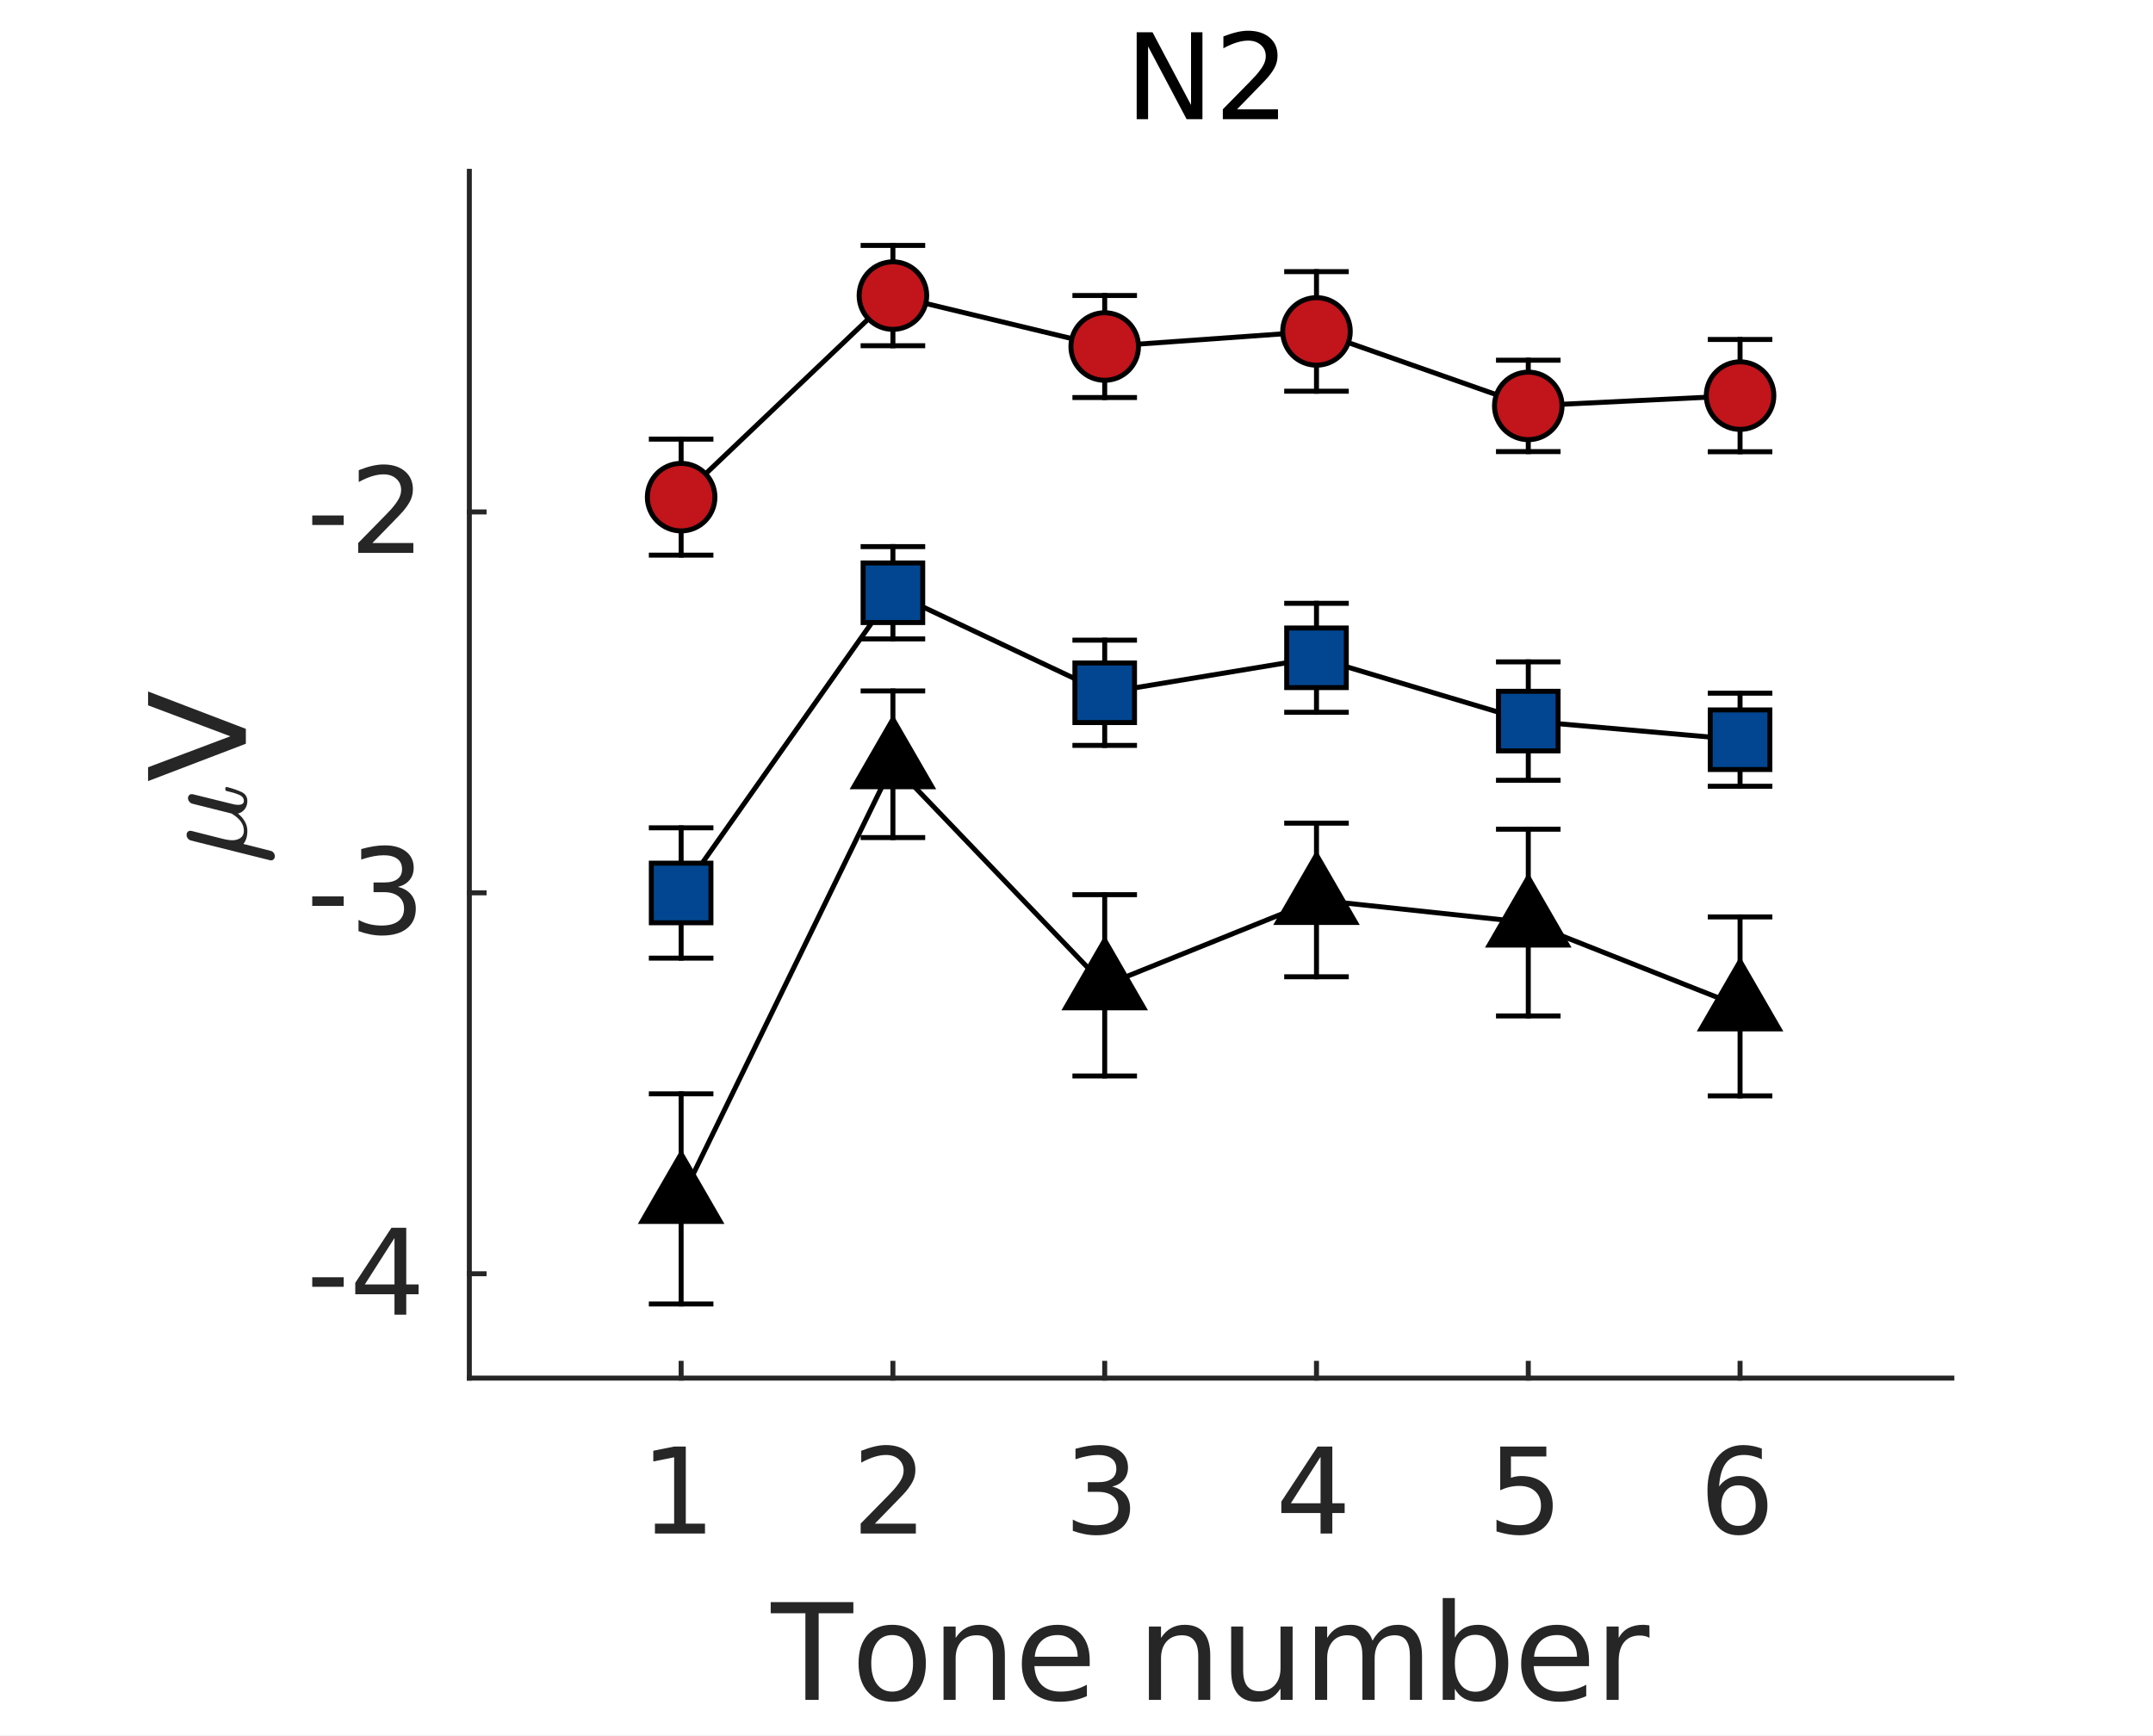 <?xml version="1.0"?>
<!DOCTYPE svg PUBLIC '-//W3C//DTD SVG 1.0//EN'
          'http://www.w3.org/TR/2001/REC-SVG-20010904/DTD/svg10.dtd'>
<svg xmlns:xlink="http://www.w3.org/1999/xlink" style="fill-opacity:1; color-rendering:auto; color-interpolation:auto; text-rendering:auto; stroke:black; stroke-linecap:square; stroke-miterlimit:10; shape-rendering:auto; stroke-opacity:1; fill:black; stroke-dasharray:none; font-weight:normal; stroke-width:1; font-family:'Dialog'; font-style:normal; stroke-linejoin:miter; font-size:12px; stroke-dashoffset:0; image-rendering:auto;" width="289" height="233" xmlns="http://www.w3.org/2000/svg"
><rect width="100%" height="100%" fill="#808080" stroke="none"/><!--Generated by the Batik Graphics2D SVG Generator--><defs id="genericDefs"
  /><g
  ><defs id="defs1"
    ><clipPath clipPathUnits="userSpaceOnUse" id="clipPath1"
      ><path d="M0 0 L289 0 L289 233 L0 233 L0 0 Z"
      /></clipPath
    ></defs
    ><g style="fill:white; stroke:white;"
    ><rect x="0" y="0" width="289" style="clip-path:url(#clipPath1); stroke:none;" height="233"
    /></g
    ><g style="fill:white; text-rendering:optimizeSpeed; color-rendering:optimizeSpeed; image-rendering:optimizeSpeed; shape-rendering:crispEdges; stroke:white; color-interpolation:sRGB;"
    ><rect x="0" width="289" height="233" y="0" style="stroke:none;"
      /><path style="stroke:none;" d="M63 185 L262 185 L262 23 L63 23 Z"
    /></g
    ><g style="fill:rgb(38,38,38); text-rendering:geometricPrecision; image-rendering:optimizeQuality; color-rendering:optimizeQuality; stroke-linejoin:round; stroke:rgb(38,38,38); color-interpolation:linearRGB; stroke-width:0.667;"
    ><line y2="185" style="fill:none;" x1="63" x2="262" y1="185"
      /><line y2="183.02" style="fill:none;" x1="91.429" x2="91.429" y1="185"
      /><line y2="183.02" style="fill:none;" x1="119.857" x2="119.857" y1="185"
      /><line y2="183.02" style="fill:none;" x1="148.286" x2="148.286" y1="185"
      /><line y2="183.02" style="fill:none;" x1="176.714" x2="176.714" y1="185"
      /><line y2="183.02" style="fill:none;" x1="205.143" x2="205.143" y1="185"
      /><line y2="183.02" style="fill:none;" x1="233.571" x2="233.571" y1="185"
    /></g
    ><g transform="translate(91.429,190.867)" style="font-size:16px; fill:rgb(38,38,38); text-rendering:geometricPrecision; image-rendering:optimizeQuality; color-rendering:optimizeQuality; font-family:sans-serif; stroke:rgb(38,38,38); color-interpolation:linearRGB;"
    ><path style="stroke:none;" d="M-3.516 13.672 L-0.938 13.672 L-0.938 4.766 L-3.734 5.328 L-3.734 3.891 L-0.953 3.328 L0.625 3.328 L0.625 13.672 L3.203 13.672 L3.203 15 L-3.516 15 L-3.516 13.672 Z"
    /></g
    ><g transform="translate(119.857,190.867)" style="font-size:16px; fill:rgb(38,38,38); text-rendering:geometricPrecision; image-rendering:optimizeQuality; color-rendering:optimizeQuality; font-family:sans-serif; stroke:rgb(38,38,38); color-interpolation:linearRGB;"
    ><path style="stroke:none;" d="M-2.422 13.672 L3.078 13.672 L3.078 15 L-4.328 15 L-4.328 13.672 Q-3.422 12.734 -1.875 11.172 Q-0.328 9.609 0.078 9.156 Q0.828 8.297 1.133 7.711 Q1.438 7.125 1.438 6.547 Q1.438 5.625 0.781 5.039 Q0.125 4.453 -0.922 4.453 Q-1.656 4.453 -2.484 4.711 Q-3.312 4.969 -4.25 5.484 L-4.25 3.891 Q-3.297 3.516 -2.469 3.32 Q-1.641 3.125 -0.953 3.125 Q0.859 3.125 1.938 4.031 Q3.016 4.938 3.016 6.453 Q3.016 7.172 2.75 7.812 Q2.484 8.453 1.766 9.328 Q1.578 9.562 0.531 10.641 Q-0.516 11.719 -2.422 13.672 Z"
    /></g
    ><g transform="translate(148.286,190.867)" style="font-size:16px; fill:rgb(38,38,38); text-rendering:geometricPrecision; image-rendering:optimizeQuality; color-rendering:optimizeQuality; font-family:sans-serif; stroke:rgb(38,38,38); color-interpolation:linearRGB;"
    ><path style="stroke:none;" d="M1 8.703 Q2.125 8.953 2.766 9.719 Q3.406 10.484 3.406 11.609 Q3.406 13.328 2.219 14.281 Q1.031 15.234 -1.156 15.234 Q-1.891 15.234 -2.672 15.086 Q-3.453 14.938 -4.281 14.641 L-4.281 13.125 Q-3.625 13.5 -2.844 13.695 Q-2.062 13.891 -1.203 13.891 Q0.281 13.891 1.055 13.305 Q1.828 12.719 1.828 11.609 Q1.828 10.578 1.109 9.992 Q0.391 9.406 -0.906 9.406 L-2.266 9.406 L-2.266 8.109 L-0.844 8.109 Q0.328 8.109 0.945 7.648 Q1.562 7.188 1.562 6.312 Q1.562 5.406 0.922 4.93 Q0.281 4.453 -0.906 4.453 Q-1.547 4.453 -2.289 4.594 Q-3.031 4.734 -3.922 5.031 L-3.922 3.625 Q-3.031 3.375 -2.242 3.25 Q-1.453 3.125 -0.766 3.125 Q1.031 3.125 2.078 3.938 Q3.125 4.75 3.125 6.141 Q3.125 7.109 2.57 7.781 Q2.016 8.453 1 8.703 Z"
    /></g
    ><g transform="translate(176.714,190.867)" style="font-size:16px; fill:rgb(38,38,38); text-rendering:geometricPrecision; image-rendering:optimizeQuality; color-rendering:optimizeQuality; font-family:sans-serif; stroke:rgb(38,38,38); color-interpolation:linearRGB;"
    ><path style="stroke:none;" d="M0.547 4.703 L-3.438 10.938 L0.547 10.938 L0.547 4.703 ZM0.141 3.328 L2.125 3.328 L2.125 10.938 L3.781 10.938 L3.781 12.25 L2.125 12.25 L2.125 15 L0.547 15 L0.547 12.25 L-4.719 12.25 L-4.719 10.719 L0.141 3.328 Z"
    /></g
    ><g transform="translate(205.143,190.867)" style="font-size:16px; fill:rgb(38,38,38); text-rendering:geometricPrecision; image-rendering:optimizeQuality; color-rendering:optimizeQuality; font-family:sans-serif; stroke:rgb(38,38,38); color-interpolation:linearRGB;"
    ><path style="stroke:none;" d="M-3.766 3.328 L2.422 3.328 L2.422 4.656 L-2.328 4.656 L-2.328 7.516 Q-1.984 7.406 -1.641 7.344 Q-1.297 7.281 -0.953 7.281 Q1 7.281 2.141 8.352 Q3.281 9.422 3.281 11.25 Q3.281 13.141 2.109 14.188 Q0.938 15.234 -1.188 15.234 Q-1.922 15.234 -2.688 15.102 Q-3.453 14.969 -4.266 14.719 L-4.266 13.141 Q-3.562 13.516 -2.812 13.703 Q-2.062 13.891 -1.219 13.891 Q0.125 13.891 0.914 13.18 Q1.703 12.469 1.703 11.25 Q1.703 10.031 0.914 9.32 Q0.125 8.609 -1.219 8.609 Q-1.859 8.609 -2.484 8.75 Q-3.109 8.891 -3.766 9.188 L-3.766 3.328 Z"
    /></g
    ><g transform="translate(233.571,190.867)" style="font-size:16px; fill:rgb(38,38,38); text-rendering:geometricPrecision; image-rendering:optimizeQuality; color-rendering:optimizeQuality; font-family:sans-serif; stroke:rgb(38,38,38); color-interpolation:linearRGB;"
    ><path style="stroke:none;" d="M-0.219 8.531 Q-1.281 8.531 -1.898 9.258 Q-2.516 9.984 -2.516 11.25 Q-2.516 12.516 -1.898 13.242 Q-1.281 13.969 -0.219 13.969 Q0.844 13.969 1.469 13.242 Q2.094 12.516 2.094 11.25 Q2.094 9.984 1.469 9.258 Q0.844 8.531 -0.219 8.531 ZM2.922 3.594 L2.922 5.031 Q2.328 4.75 1.719 4.602 Q1.109 4.453 0.516 4.453 Q-1.047 4.453 -1.867 5.508 Q-2.688 6.562 -2.812 8.688 Q-2.344 8.016 -1.648 7.648 Q-0.953 7.281 -0.125 7.281 Q1.641 7.281 2.656 8.352 Q3.672 9.422 3.672 11.25 Q3.672 13.047 2.609 14.141 Q1.547 15.234 -0.219 15.234 Q-2.234 15.234 -3.305 13.68 Q-4.375 12.125 -4.375 9.172 Q-4.375 6.406 -3.062 4.766 Q-1.75 3.125 0.453 3.125 Q1.047 3.125 1.656 3.242 Q2.266 3.359 2.922 3.594 Z"
    /></g
    ><g transform="translate(162.5,211.2)" style="font-size:17.6px; fill:rgb(38,38,38); text-rendering:geometricPrecision; image-rendering:optimizeQuality; color-rendering:optimizeQuality; font-family:sans-serif; stroke:rgb(38,38,38); color-interpolation:linearRGB;"
    ><path style="stroke:none;" d="M-59.047 3.875 L-47.953 3.875 L-47.953 5.375 L-52.609 5.375 L-52.609 17 L-54.391 17 L-54.391 5.375 L-59.047 5.375 L-59.047 3.875 ZM-42.737 8.297 Q-44.05 8.297 -44.8 9.305 Q-45.55 10.312 -45.55 12.094 Q-45.55 13.859 -44.8 14.875 Q-44.05 15.891 -42.737 15.891 Q-41.456 15.891 -40.698 14.867 Q-39.941 13.844 -39.941 12.094 Q-39.941 10.344 -40.698 9.32 Q-41.456 8.297 -42.737 8.297 ZM-42.737 6.922 Q-40.628 6.922 -39.425 8.289 Q-38.222 9.656 -38.222 12.094 Q-38.222 14.5 -39.425 15.875 Q-40.628 17.25 -42.737 17.25 Q-44.862 17.25 -46.058 15.875 Q-47.253 14.5 -47.253 12.094 Q-47.253 9.656 -46.058 8.289 Q-44.862 6.922 -42.737 6.922 ZM-27.614 11.062 L-27.614 17 L-29.223 17 L-29.223 11.109 Q-29.223 9.719 -29.77 9.023 Q-30.317 8.328 -31.411 8.328 Q-32.723 8.328 -33.473 9.164 Q-34.223 10 -34.223 11.438 L-34.223 17 L-35.848 17 L-35.848 7.156 L-34.223 7.156 L-34.223 8.688 Q-33.645 7.797 -32.856 7.359 Q-32.067 6.922 -31.051 6.922 Q-29.348 6.922 -28.481 7.969 Q-27.614 9.016 -27.614 11.062 ZM-16.229 11.672 L-16.229 12.469 L-23.651 12.469 Q-23.557 14.141 -22.651 15.016 Q-21.744 15.891 -20.135 15.891 Q-19.213 15.891 -18.338 15.656 Q-17.463 15.422 -16.604 14.969 L-16.604 16.5 Q-17.463 16.875 -18.377 17.062 Q-19.291 17.25 -20.244 17.25 Q-22.588 17.25 -23.963 15.883 Q-25.338 14.516 -25.338 12.172 Q-25.338 9.75 -24.034 8.336 Q-22.729 6.922 -20.526 6.922 Q-18.526 6.922 -17.377 8.195 Q-16.229 9.469 -16.229 11.672 ZM-17.838 11.203 Q-17.854 9.875 -18.58 9.086 Q-19.307 8.297 -20.494 8.297 Q-21.854 8.297 -22.666 9.055 Q-23.479 9.812 -23.604 11.203 L-17.838 11.203 ZM-0.046 11.062 L-0.046 17 L-1.656 17 L-1.656 11.109 Q-1.656 9.719 -2.203 9.023 Q-2.749 8.328 -3.843 8.328 Q-5.156 8.328 -5.906 9.164 Q-6.656 10 -6.656 11.438 L-6.656 17 L-8.281 17 L-8.281 7.156 L-6.656 7.156 L-6.656 8.688 Q-6.078 7.797 -5.288 7.359 Q-4.5 6.922 -3.484 6.922 Q-1.781 6.922 -0.913 7.969 Q-0.046 9.016 -0.046 11.062 ZM2.761 13.109 L2.761 7.156 L4.37 7.156 L4.37 13.047 Q4.37 14.453 4.917 15.148 Q5.464 15.844 6.558 15.844 Q7.87 15.844 8.628 15.008 Q9.386 14.172 9.386 12.734 L9.386 7.156 L11.011 7.156 L11.011 17 L9.386 17 L9.386 15.484 Q8.792 16.391 8.018 16.82 Q7.245 17.25 6.214 17.25 Q4.511 17.25 3.636 16.195 Q2.761 15.141 2.761 13.109 ZM21.739 9.047 Q22.349 7.953 23.193 7.438 Q24.036 6.922 25.177 6.922 Q26.708 6.922 27.544 8 Q28.38 9.078 28.38 11.062 L28.38 17 L26.755 17 L26.755 11.109 Q26.755 9.703 26.255 9.016 Q25.755 8.328 24.724 8.328 Q23.474 8.328 22.747 9.164 Q22.021 10 22.021 11.438 L22.021 17 L20.38 17 L20.38 11.109 Q20.38 9.688 19.88 9.008 Q19.38 8.328 18.333 8.328 Q17.099 8.328 16.372 9.164 Q15.646 10 15.646 11.438 L15.646 17 L14.021 17 L14.021 7.156 L15.646 7.156 L15.646 8.688 Q16.193 7.781 16.966 7.352 Q17.739 6.922 18.802 6.922 Q19.88 6.922 20.63 7.469 Q21.38 8.016 21.739 9.047 ZM38.284 12.094 Q38.284 10.297 37.55 9.281 Q36.815 8.266 35.534 8.266 Q34.253 8.266 33.519 9.281 Q32.784 10.297 32.784 12.094 Q32.784 13.875 33.519 14.891 Q34.253 15.906 35.534 15.906 Q36.815 15.906 37.55 14.891 Q38.284 13.875 38.284 12.094 ZM32.784 8.656 Q33.284 7.766 34.065 7.344 Q34.847 6.922 35.925 6.922 Q37.722 6.922 38.839 8.344 Q39.956 9.766 39.956 12.094 Q39.956 14.406 38.839 15.828 Q37.722 17.25 35.925 17.25 Q34.847 17.25 34.065 16.828 Q33.284 16.406 32.784 15.516 L32.784 17 L31.159 17 L31.159 3.328 L32.784 3.328 L32.784 8.656 ZM50.796 11.672 L50.796 12.469 L43.374 12.469 Q43.468 14.141 44.374 15.016 Q45.28 15.891 46.89 15.891 Q47.812 15.891 48.687 15.656 Q49.562 15.422 50.421 14.969 L50.421 16.5 Q49.562 16.875 48.647 17.062 Q47.733 17.25 46.78 17.25 Q44.437 17.25 43.062 15.883 Q41.687 14.516 41.687 12.172 Q41.687 9.75 42.991 8.336 Q44.296 6.922 46.499 6.922 Q48.499 6.922 49.647 8.195 Q50.796 9.469 50.796 11.672 ZM49.187 11.203 Q49.171 9.875 48.444 9.086 Q47.718 8.297 46.53 8.297 Q45.171 8.297 44.358 9.055 Q43.546 9.812 43.421 11.203 L49.187 11.203 ZM58.917 8.672 Q58.636 8.516 58.315 8.438 Q57.995 8.359 57.605 8.359 Q56.245 8.359 55.511 9.25 Q54.776 10.141 54.776 11.812 L54.776 17 L53.151 17 L53.151 7.156 L54.776 7.156 L54.776 8.688 Q55.276 7.781 56.097 7.352 Q56.917 6.922 58.089 6.922 Q58.245 6.922 58.448 6.945 Q58.651 6.969 58.901 7 L58.917 8.672 Z"
    /></g
    ><g style="fill:rgb(38,38,38); text-rendering:geometricPrecision; image-rendering:optimizeQuality; color-rendering:optimizeQuality; stroke-linejoin:round; stroke:rgb(38,38,38); color-interpolation:linearRGB; stroke-width:0.667;"
    ><line y2="23" style="fill:none;" x1="63" x2="63" y1="185"
      /><line y2="170.994" style="fill:none;" x1="63" x2="64.98" y1="170.994"
      /><line y2="119.86" style="fill:none;" x1="63" x2="64.98" y1="119.86"
      /><line y2="68.726" style="fill:none;" x1="63" x2="64.98" y1="68.726"
    /></g
    ><g transform="translate(57.133,170.994)" style="font-size:16px; fill:rgb(38,38,38); text-rendering:geometricPrecision; image-rendering:optimizeQuality; color-rendering:optimizeQuality; font-family:sans-serif; stroke:rgb(38,38,38); color-interpolation:linearRGB;"
    ><path style="stroke:none;" d="M-15.219 0.469 L-11 0.469 L-11 1.75 L-15.219 1.75 L-15.219 0.469 ZM-4.18 -4.797 L-8.164 1.438 L-4.18 1.438 L-4.18 -4.797 ZM-4.586 -6.172 L-2.602 -6.172 L-2.602 1.438 L-0.945 1.438 L-0.945 2.75 L-2.602 2.75 L-2.602 5.5 L-4.18 5.5 L-4.18 2.75 L-9.445 2.75 L-9.445 1.219 L-4.586 -6.172 Z"
    /></g
    ><g transform="translate(57.133,119.86)" style="font-size:16px; fill:rgb(38,38,38); text-rendering:geometricPrecision; image-rendering:optimizeQuality; color-rendering:optimizeQuality; font-family:sans-serif; stroke:rgb(38,38,38); color-interpolation:linearRGB;"
    ><path style="stroke:none;" d="M-15.219 0.469 L-11 0.469 L-11 1.75 L-15.219 1.75 L-15.219 0.469 ZM-3.727 -0.797 Q-2.602 -0.547 -1.961 0.219 Q-1.32 0.984 -1.32 2.109 Q-1.32 3.828 -2.508 4.781 Q-3.695 5.734 -5.883 5.734 Q-6.617 5.734 -7.398 5.586 Q-8.18 5.438 -9.008 5.141 L-9.008 3.625 Q-8.352 4 -7.57 4.195 Q-6.789 4.391 -5.93 4.391 Q-4.445 4.391 -3.672 3.805 Q-2.898 3.219 -2.898 2.109 Q-2.898 1.078 -3.617 0.492 Q-4.336 -0.094 -5.633 -0.094 L-6.992 -0.094 L-6.992 -1.391 L-5.57 -1.391 Q-4.398 -1.391 -3.781 -1.852 Q-3.164 -2.312 -3.164 -3.188 Q-3.164 -4.094 -3.805 -4.57 Q-4.445 -5.047 -5.633 -5.047 Q-6.273 -5.047 -7.016 -4.906 Q-7.758 -4.766 -8.648 -4.469 L-8.648 -5.875 Q-7.758 -6.125 -6.969 -6.25 Q-6.18 -6.375 -5.492 -6.375 Q-3.695 -6.375 -2.648 -5.562 Q-1.602 -4.75 -1.602 -3.359 Q-1.602 -2.391 -2.156 -1.719 Q-2.711 -1.047 -3.727 -0.797 Z"
    /></g
    ><g transform="translate(57.133,68.726)" style="font-size:16px; fill:rgb(38,38,38); text-rendering:geometricPrecision; image-rendering:optimizeQuality; color-rendering:optimizeQuality; font-family:sans-serif; stroke:rgb(38,38,38); color-interpolation:linearRGB;"
    ><path style="stroke:none;" d="M-15.219 0.469 L-11 0.469 L-11 1.75 L-15.219 1.75 L-15.219 0.469 ZM-7.148 4.172 L-1.648 4.172 L-1.648 5.5 L-9.055 5.5 L-9.055 4.172 Q-8.148 3.234 -6.602 1.672 Q-5.055 0.109 -4.648 -0.344 Q-3.898 -1.203 -3.594 -1.789 Q-3.289 -2.375 -3.289 -2.953 Q-3.289 -3.875 -3.945 -4.461 Q-4.602 -5.047 -5.648 -5.047 Q-6.383 -5.047 -7.211 -4.789 Q-8.039 -4.531 -8.977 -4.016 L-8.977 -5.609 Q-8.023 -5.984 -7.195 -6.18 Q-6.367 -6.375 -5.68 -6.375 Q-3.867 -6.375 -2.789 -5.469 Q-1.711 -4.562 -1.711 -3.047 Q-1.711 -2.328 -1.977 -1.688 Q-2.242 -1.047 -2.961 -0.172 Q-3.148 0.062 -4.195 1.141 Q-5.242 2.219 -7.148 4.172 Z"
    /></g
    ><g transform="translate(33,116) rotate(-90)" style="font-size:17.6px; fill:rgb(38,38,38); text-rendering:geometricPrecision; image-rendering:optimizeQuality; color-rendering:optimizeQuality; font-family:'mwb_cmmi10'; stroke:rgb(38,38,38); color-interpolation:linearRGB;"
    ><path style="stroke:none;" d="M0.5 3.391 Q0.5 3.281 0.516 3.25 L3.172 -7.391 Q3.25 -7.641 3.453 -7.797 Q3.656 -7.953 3.922 -7.953 Q4.156 -7.953 4.312 -7.82 Q4.469 -7.688 4.469 -7.453 Q4.469 -7.406 4.461 -7.375 Q4.453 -7.344 4.453 -7.297 L3.391 -3.094 Q3.203 -2.344 3.203 -1.797 Q3.203 -1.141 3.523 -0.703 Q3.844 -0.266 4.484 -0.266 Q5.797 -0.266 6.781 -1.906 Q6.797 -1.922 6.797 -1.93 Q6.797 -1.938 6.797 -1.953 L8.109 -7.188 Q8.172 -7.422 8.391 -7.594 Q8.609 -7.766 8.859 -7.766 Q9.078 -7.766 9.234 -7.625 Q9.391 -7.484 9.391 -7.25 Q9.391 -7.141 9.375 -7.109 L8.094 -1.922 Q7.953 -1.422 7.953 -1.047 Q7.953 -0.266 8.484 -0.266 Q9.047 -0.266 9.328 -0.961 Q9.609 -1.656 9.828 -2.641 Q9.859 -2.75 9.969 -2.75 L10.188 -2.75 Q10.25 -2.75 10.305 -2.695 Q10.359 -2.641 10.359 -2.578 Q10.031 -1.312 9.664 -0.555 Q9.297 0.203 8.453 0.203 Q7.844 0.203 7.383 -0.141 Q6.922 -0.484 6.781 -1.062 Q6.344 -0.5 5.742 -0.148 Q5.141 0.203 4.469 0.203 Q3.344 0.203 2.703 -0.328 L1.781 3.312 Q1.734 3.562 1.523 3.727 Q1.312 3.891 1.047 3.891 Q0.828 3.891 0.664 3.75 Q0.5 3.609 0.5 3.391 Z"
    /></g
    ><g transform="translate(33,105) rotate(-90)" style="font-size:17.6px; fill:rgb(38,38,38); text-rendering:geometricPrecision; image-rendering:optimizeQuality; color-rendering:optimizeQuality; font-family:sans-serif; stroke:rgb(38,38,38); color-interpolation:linearRGB;"
    ><path style="stroke:none;" d="M5.156 0 L0.141 -13.125 L2 -13.125 L6.156 -2.078 L10.312 -13.125 L12.172 -13.125 L7.156 0 L5.156 0 Z"
    /></g
    ><g transform="translate(162.5,20)" style="font-size:16px; text-rendering:geometricPrecision; color-rendering:optimizeQuality; image-rendering:optimizeQuality; font-family:sans-serif; color-interpolation:linearRGB;"
    ><path style="stroke:none;" d="M-9.922 -15.672 L-7.797 -15.672 L-2.625 -5.906 L-2.625 -15.672 L-1.094 -15.672 L-1.094 -4 L-3.219 -4 L-8.391 -13.766 L-8.391 -4 L-9.922 -4 L-9.922 -15.672 ZM3.547 -5.328 L9.047 -5.328 L9.047 -4 L1.641 -4 L1.641 -5.328 Q2.547 -6.266 4.094 -7.828 Q5.641 -9.391 6.047 -9.844 Q6.797 -10.703 7.102 -11.289 Q7.406 -11.875 7.406 -12.453 Q7.406 -13.375 6.75 -13.961 Q6.094 -14.547 5.047 -14.547 Q4.312 -14.547 3.484 -14.289 Q2.656 -14.031 1.719 -13.516 L1.719 -15.109 Q2.672 -15.484 3.5 -15.68 Q4.328 -15.875 5.016 -15.875 Q6.828 -15.875 7.906 -14.969 Q8.984 -14.062 8.984 -12.547 Q8.984 -11.828 8.719 -11.188 Q8.453 -10.547 7.734 -9.672 Q7.547 -9.438 6.5 -8.359 Q5.453 -7.281 3.547 -5.328 Z"
    /></g
    ><g style="stroke-linecap:butt; text-rendering:geometricPrecision; color-rendering:optimizeQuality; image-rendering:optimizeQuality; stroke-linejoin:round; color-interpolation:linearRGB; stroke-width:0.667;"
    ><line y2="175.053" style="fill:none;" x1="91.429" x2="91.429" y1="160.947"
      /><line y2="112.44" style="fill:none;" x1="119.857" x2="119.857" y1="102.599"
      /><line y2="144.446" style="fill:none;" x1="148.286" x2="148.286" y1="132.276"
      /><line y2="131.127" style="fill:none;" x1="176.714" x2="176.714" y1="120.816"
      /><line y2="136.385" style="fill:none;" x1="205.143" x2="205.143" y1="123.851"
      /><line y2="147.115" style="fill:none;" x1="233.571" x2="233.571" y1="135.104"
      /><line y2="146.841" style="fill:none;" x1="91.429" x2="91.429" y1="160.947"
      /><line y2="92.757" style="fill:none;" x1="119.857" x2="119.857" y1="102.599"
      /><line y2="120.106" style="fill:none;" x1="148.286" x2="148.286" y1="132.276"
      /><line y2="110.505" style="fill:none;" x1="176.714" x2="176.714" y1="120.816"
      /><line y2="111.318" style="fill:none;" x1="205.143" x2="205.143" y1="123.851"
      /><line y2="123.092" style="fill:none;" x1="233.571" x2="233.571" y1="135.104"
      /><path d="M91.429 160.947 L119.857 102.599 L148.286 132.276 L176.714 120.816 L205.143 123.851 L233.571 135.104" style="fill:none; fill-rule:evenodd;"
    /></g
    ><g style="text-rendering:geometricPrecision; color-rendering:optimizeQuality; color-interpolation:linearRGB; image-rendering:optimizeQuality;" transform="translate(91.429,160.947)"
    ><path style="stroke:none;" d="M0 -6.043 L-5.233 3.022 L5.233 3.022 Z"
    /></g
    ><g transform="translate(91.429,160.947)" style="stroke-linecap:butt; text-rendering:geometricPrecision; color-rendering:optimizeQuality; image-rendering:optimizeQuality; color-interpolation:linearRGB; stroke-width:0.667;"
    ><path style="fill:none;" d="M0 -6.043 L-5.233 3.022 L5.233 3.022 Z"
    /></g
    ><g style="text-rendering:geometricPrecision; color-rendering:optimizeQuality; color-interpolation:linearRGB; image-rendering:optimizeQuality;" transform="translate(119.857,102.599)"
    ><path style="stroke:none;" d="M0 -6.043 L-5.233 3.022 L5.233 3.022 Z"
    /></g
    ><g transform="translate(119.857,102.599)" style="stroke-linecap:butt; text-rendering:geometricPrecision; color-rendering:optimizeQuality; image-rendering:optimizeQuality; color-interpolation:linearRGB; stroke-width:0.667;"
    ><path style="fill:none;" d="M0 -6.043 L-5.233 3.022 L5.233 3.022 Z"
    /></g
    ><g style="text-rendering:geometricPrecision; color-rendering:optimizeQuality; color-interpolation:linearRGB; image-rendering:optimizeQuality;" transform="translate(148.286,132.276)"
    ><path style="stroke:none;" d="M0 -6.043 L-5.233 3.022 L5.233 3.022 Z"
    /></g
    ><g transform="translate(148.286,132.276)" style="stroke-linecap:butt; text-rendering:geometricPrecision; color-rendering:optimizeQuality; image-rendering:optimizeQuality; color-interpolation:linearRGB; stroke-width:0.667;"
    ><path style="fill:none;" d="M0 -6.043 L-5.233 3.022 L5.233 3.022 Z"
    /></g
    ><g style="text-rendering:geometricPrecision; color-rendering:optimizeQuality; color-interpolation:linearRGB; image-rendering:optimizeQuality;" transform="translate(176.714,120.816)"
    ><path style="stroke:none;" d="M0 -6.043 L-5.233 3.022 L5.233 3.022 Z"
    /></g
    ><g transform="translate(176.714,120.816)" style="stroke-linecap:butt; text-rendering:geometricPrecision; color-rendering:optimizeQuality; image-rendering:optimizeQuality; color-interpolation:linearRGB; stroke-width:0.667;"
    ><path style="fill:none;" d="M0 -6.043 L-5.233 3.022 L5.233 3.022 Z"
    /></g
    ><g style="text-rendering:geometricPrecision; color-rendering:optimizeQuality; color-interpolation:linearRGB; image-rendering:optimizeQuality;" transform="translate(205.143,123.851)"
    ><path style="stroke:none;" d="M0 -6.043 L-5.233 3.022 L5.233 3.022 Z"
    /></g
    ><g transform="translate(205.143,123.851)" style="stroke-linecap:butt; text-rendering:geometricPrecision; color-rendering:optimizeQuality; image-rendering:optimizeQuality; color-interpolation:linearRGB; stroke-width:0.667;"
    ><path style="fill:none;" d="M0 -6.043 L-5.233 3.022 L5.233 3.022 Z"
    /></g
    ><g style="text-rendering:geometricPrecision; color-rendering:optimizeQuality; color-interpolation:linearRGB; image-rendering:optimizeQuality;" transform="translate(233.571,135.104)"
    ><path style="stroke:none;" d="M0 -6.043 L-5.233 3.022 L5.233 3.022 Z"
    /></g
    ><g transform="translate(233.571,135.104)" style="stroke-linecap:butt; text-rendering:geometricPrecision; color-rendering:optimizeQuality; image-rendering:optimizeQuality; color-interpolation:linearRGB; stroke-width:0.667;"
    ><path style="fill:none;" d="M0 -6.043 L-5.233 3.022 L5.233 3.022 Z"
    /></g
    ><g style="text-rendering:geometricPrecision; color-rendering:optimizeQuality; color-interpolation:linearRGB; image-rendering:optimizeQuality;" transform="translate(91.429,175.053)"
    ><path style="stroke:none;" d="M-4 0 L4 0"
    /></g
    ><g transform="translate(91.429,175.053)" style="stroke-linecap:butt; text-rendering:geometricPrecision; color-rendering:optimizeQuality; image-rendering:optimizeQuality; color-interpolation:linearRGB; stroke-width:0.667;"
    ><path style="fill:none;" d="M-4 0 L4 0"
    /></g
    ><g style="text-rendering:geometricPrecision; color-rendering:optimizeQuality; color-interpolation:linearRGB; image-rendering:optimizeQuality;" transform="translate(119.857,112.44)"
    ><path style="stroke:none;" d="M-4 0 L4 0"
    /></g
    ><g transform="translate(119.857,112.44)" style="stroke-linecap:butt; text-rendering:geometricPrecision; color-rendering:optimizeQuality; image-rendering:optimizeQuality; color-interpolation:linearRGB; stroke-width:0.667;"
    ><path style="fill:none;" d="M-4 0 L4 0"
    /></g
    ><g style="text-rendering:geometricPrecision; color-rendering:optimizeQuality; color-interpolation:linearRGB; image-rendering:optimizeQuality;" transform="translate(148.286,144.446)"
    ><path style="stroke:none;" d="M-4 0 L4 0"
    /></g
    ><g transform="translate(148.286,144.446)" style="stroke-linecap:butt; text-rendering:geometricPrecision; color-rendering:optimizeQuality; image-rendering:optimizeQuality; color-interpolation:linearRGB; stroke-width:0.667;"
    ><path style="fill:none;" d="M-4 0 L4 0"
    /></g
    ><g style="text-rendering:geometricPrecision; color-rendering:optimizeQuality; color-interpolation:linearRGB; image-rendering:optimizeQuality;" transform="translate(176.714,131.127)"
    ><path style="stroke:none;" d="M-4 0 L4 0"
    /></g
    ><g transform="translate(176.714,131.127)" style="stroke-linecap:butt; text-rendering:geometricPrecision; color-rendering:optimizeQuality; image-rendering:optimizeQuality; color-interpolation:linearRGB; stroke-width:0.667;"
    ><path style="fill:none;" d="M-4 0 L4 0"
    /></g
    ><g style="text-rendering:geometricPrecision; color-rendering:optimizeQuality; color-interpolation:linearRGB; image-rendering:optimizeQuality;" transform="translate(205.143,136.385)"
    ><path style="stroke:none;" d="M-4 0 L4 0"
    /></g
    ><g transform="translate(205.143,136.385)" style="stroke-linecap:butt; text-rendering:geometricPrecision; color-rendering:optimizeQuality; image-rendering:optimizeQuality; color-interpolation:linearRGB; stroke-width:0.667;"
    ><path style="fill:none;" d="M-4 0 L4 0"
    /></g
    ><g style="text-rendering:geometricPrecision; color-rendering:optimizeQuality; color-interpolation:linearRGB; image-rendering:optimizeQuality;" transform="translate(233.571,147.115)"
    ><path style="stroke:none;" d="M-4 0 L4 0"
    /></g
    ><g transform="translate(233.571,147.115)" style="stroke-linecap:butt; text-rendering:geometricPrecision; color-rendering:optimizeQuality; image-rendering:optimizeQuality; color-interpolation:linearRGB; stroke-width:0.667;"
    ><path style="fill:none;" d="M-4 0 L4 0"
    /></g
    ><g style="text-rendering:geometricPrecision; color-rendering:optimizeQuality; color-interpolation:linearRGB; image-rendering:optimizeQuality;" transform="translate(91.429,146.841)"
    ><path style="stroke:none;" d="M-4 0 L4 0"
    /></g
    ><g transform="translate(91.429,146.841)" style="stroke-linecap:butt; text-rendering:geometricPrecision; color-rendering:optimizeQuality; image-rendering:optimizeQuality; color-interpolation:linearRGB; stroke-width:0.667;"
    ><path style="fill:none;" d="M-4 0 L4 0"
    /></g
    ><g style="text-rendering:geometricPrecision; color-rendering:optimizeQuality; color-interpolation:linearRGB; image-rendering:optimizeQuality;" transform="translate(119.857,92.757)"
    ><path style="stroke:none;" d="M-4 0 L4 0"
    /></g
    ><g transform="translate(119.857,92.757)" style="stroke-linecap:butt; text-rendering:geometricPrecision; color-rendering:optimizeQuality; image-rendering:optimizeQuality; color-interpolation:linearRGB; stroke-width:0.667;"
    ><path style="fill:none;" d="M-4 0 L4 0"
    /></g
    ><g style="text-rendering:geometricPrecision; color-rendering:optimizeQuality; color-interpolation:linearRGB; image-rendering:optimizeQuality;" transform="translate(148.286,120.106)"
    ><path style="stroke:none;" d="M-4 0 L4 0"
    /></g
    ><g transform="translate(148.286,120.106)" style="stroke-linecap:butt; text-rendering:geometricPrecision; color-rendering:optimizeQuality; image-rendering:optimizeQuality; color-interpolation:linearRGB; stroke-width:0.667;"
    ><path style="fill:none;" d="M-4 0 L4 0"
    /></g
    ><g style="text-rendering:geometricPrecision; color-rendering:optimizeQuality; color-interpolation:linearRGB; image-rendering:optimizeQuality;" transform="translate(176.714,110.505)"
    ><path style="stroke:none;" d="M-4 0 L4 0"
    /></g
    ><g transform="translate(176.714,110.505)" style="stroke-linecap:butt; text-rendering:geometricPrecision; color-rendering:optimizeQuality; image-rendering:optimizeQuality; color-interpolation:linearRGB; stroke-width:0.667;"
    ><path style="fill:none;" d="M-4 0 L4 0"
    /></g
    ><g style="text-rendering:geometricPrecision; color-rendering:optimizeQuality; color-interpolation:linearRGB; image-rendering:optimizeQuality;" transform="translate(205.143,111.318)"
    ><path style="stroke:none;" d="M-4 0 L4 0"
    /></g
    ><g transform="translate(205.143,111.318)" style="stroke-linecap:butt; text-rendering:geometricPrecision; color-rendering:optimizeQuality; image-rendering:optimizeQuality; color-interpolation:linearRGB; stroke-width:0.667;"
    ><path style="fill:none;" d="M-4 0 L4 0"
    /></g
    ><g style="text-rendering:geometricPrecision; color-rendering:optimizeQuality; color-interpolation:linearRGB; image-rendering:optimizeQuality;" transform="translate(233.571,123.092)"
    ><path style="stroke:none;" d="M-4 0 L4 0"
    /></g
    ><g transform="translate(233.571,123.092)" style="stroke-linecap:butt; text-rendering:geometricPrecision; color-rendering:optimizeQuality; image-rendering:optimizeQuality; color-interpolation:linearRGB; stroke-width:0.667;"
    ><path style="fill:none;" d="M-4 0 L4 0"
      /><line transform="translate(-233.571,-123.092)" x1="91.429" x2="91.429" y1="119.877" style="fill:none; stroke-linejoin:round;" y2="128.625"
      /><line transform="translate(-233.571,-123.092)" x1="119.857" x2="119.857" y1="79.575" style="fill:none; stroke-linejoin:round;" y2="85.77"
      /><line transform="translate(-233.571,-123.092)" x1="148.286" x2="148.286" y1="93.002" style="fill:none; stroke-linejoin:round;" y2="100.065"
      /><line transform="translate(-233.571,-123.092)" x1="176.714" x2="176.714" y1="88.306" style="fill:none; stroke-linejoin:round;" y2="95.62"
      /><line transform="translate(-233.571,-123.092)" x1="205.143" x2="205.143" y1="96.802" style="fill:none; stroke-linejoin:round;" y2="104.75"
      /><line transform="translate(-233.571,-123.092)" x1="233.571" x2="233.571" y1="99.304" style="fill:none; stroke-linejoin:round;" y2="105.552"
      /><line transform="translate(-233.571,-123.092)" x1="91.429" x2="91.429" y1="119.877" style="fill:none; stroke-linejoin:round;" y2="111.13"
      /><line transform="translate(-233.571,-123.092)" x1="119.857" x2="119.857" y1="79.575" style="fill:none; stroke-linejoin:round;" y2="73.381"
      /><line transform="translate(-233.571,-123.092)" x1="148.286" x2="148.286" y1="93.002" style="fill:none; stroke-linejoin:round;" y2="85.938"
      /><line transform="translate(-233.571,-123.092)" x1="176.714" x2="176.714" y1="88.306" style="fill:none; stroke-linejoin:round;" y2="80.992"
      /><line transform="translate(-233.571,-123.092)" x1="205.143" x2="205.143" y1="96.802" style="fill:none; stroke-linejoin:round;" y2="88.853"
      /><line transform="translate(-233.571,-123.092)" x1="233.571" x2="233.571" y1="99.304" style="fill:none; stroke-linejoin:round;" y2="93.056"
      /><path d="M91.429 119.877 L119.857 79.575 L148.286 93.002 L176.714 88.306 L205.143 96.802 L233.571 99.304" style="fill:none; fill-rule:evenodd; stroke-linejoin:round;" transform="translate(-233.571,-123.092)"
    /></g
    ><g transform="translate(91.429,119.877)" style="fill:rgb(2,70,145); text-rendering:geometricPrecision; color-rendering:optimizeQuality; image-rendering:optimizeQuality; color-interpolation:linearRGB; stroke:rgb(2,70,145);"
    ><path style="stroke:none;" d="M-4 -4 L-4 4 L4 4 L4 -4 Z"
    /></g
    ><g transform="translate(91.429,119.877)" style="stroke-linecap:butt; text-rendering:geometricPrecision; color-rendering:optimizeQuality; image-rendering:optimizeQuality; color-interpolation:linearRGB; stroke-width:0.667;"
    ><path style="fill:none;" d="M-4 -4 L-4 4 L4 4 L4 -4 Z"
    /></g
    ><g transform="translate(119.857,79.575)" style="fill:rgb(2,70,145); text-rendering:geometricPrecision; color-rendering:optimizeQuality; image-rendering:optimizeQuality; color-interpolation:linearRGB; stroke:rgb(2,70,145);"
    ><path style="stroke:none;" d="M-4 -4 L-4 4 L4 4 L4 -4 Z"
    /></g
    ><g transform="translate(119.857,79.575)" style="stroke-linecap:butt; text-rendering:geometricPrecision; color-rendering:optimizeQuality; image-rendering:optimizeQuality; color-interpolation:linearRGB; stroke-width:0.667;"
    ><path style="fill:none;" d="M-4 -4 L-4 4 L4 4 L4 -4 Z"
    /></g
    ><g transform="translate(148.286,93.002)" style="fill:rgb(2,70,145); text-rendering:geometricPrecision; color-rendering:optimizeQuality; image-rendering:optimizeQuality; color-interpolation:linearRGB; stroke:rgb(2,70,145);"
    ><path style="stroke:none;" d="M-4 -4 L-4 4 L4 4 L4 -4 Z"
    /></g
    ><g transform="translate(148.286,93.002)" style="stroke-linecap:butt; text-rendering:geometricPrecision; color-rendering:optimizeQuality; image-rendering:optimizeQuality; color-interpolation:linearRGB; stroke-width:0.667;"
    ><path style="fill:none;" d="M-4 -4 L-4 4 L4 4 L4 -4 Z"
    /></g
    ><g transform="translate(176.714,88.306)" style="fill:rgb(2,70,145); text-rendering:geometricPrecision; color-rendering:optimizeQuality; image-rendering:optimizeQuality; color-interpolation:linearRGB; stroke:rgb(2,70,145);"
    ><path style="stroke:none;" d="M-4 -4 L-4 4 L4 4 L4 -4 Z"
    /></g
    ><g transform="translate(176.714,88.306)" style="stroke-linecap:butt; text-rendering:geometricPrecision; color-rendering:optimizeQuality; image-rendering:optimizeQuality; color-interpolation:linearRGB; stroke-width:0.667;"
    ><path style="fill:none;" d="M-4 -4 L-4 4 L4 4 L4 -4 Z"
    /></g
    ><g transform="translate(205.143,96.802)" style="fill:rgb(2,70,145); text-rendering:geometricPrecision; color-rendering:optimizeQuality; image-rendering:optimizeQuality; color-interpolation:linearRGB; stroke:rgb(2,70,145);"
    ><path style="stroke:none;" d="M-4 -4 L-4 4 L4 4 L4 -4 Z"
    /></g
    ><g transform="translate(205.143,96.802)" style="stroke-linecap:butt; text-rendering:geometricPrecision; color-rendering:optimizeQuality; image-rendering:optimizeQuality; color-interpolation:linearRGB; stroke-width:0.667;"
    ><path style="fill:none;" d="M-4 -4 L-4 4 L4 4 L4 -4 Z"
    /></g
    ><g transform="translate(233.571,99.304)" style="fill:rgb(2,70,145); text-rendering:geometricPrecision; color-rendering:optimizeQuality; image-rendering:optimizeQuality; color-interpolation:linearRGB; stroke:rgb(2,70,145);"
    ><path style="stroke:none;" d="M-4 -4 L-4 4 L4 4 L4 -4 Z"
    /></g
    ><g transform="translate(233.571,99.304)" style="stroke-linecap:butt; text-rendering:geometricPrecision; color-rendering:optimizeQuality; image-rendering:optimizeQuality; color-interpolation:linearRGB; stroke-width:0.667;"
    ><path style="fill:none;" d="M-4 -4 L-4 4 L4 4 L4 -4 Z"
    /></g
    ><g style="text-rendering:geometricPrecision; color-rendering:optimizeQuality; color-interpolation:linearRGB; image-rendering:optimizeQuality;" transform="translate(91.429,128.625)"
    ><path style="stroke:none;" d="M-4 0 L4 0"
    /></g
    ><g transform="translate(91.429,128.625)" style="stroke-linecap:butt; text-rendering:geometricPrecision; color-rendering:optimizeQuality; image-rendering:optimizeQuality; color-interpolation:linearRGB; stroke-width:0.667;"
    ><path style="fill:none;" d="M-4 0 L4 0"
    /></g
    ><g style="text-rendering:geometricPrecision; color-rendering:optimizeQuality; color-interpolation:linearRGB; image-rendering:optimizeQuality;" transform="translate(119.857,85.77)"
    ><path style="stroke:none;" d="M-4 0 L4 0"
    /></g
    ><g transform="translate(119.857,85.77)" style="stroke-linecap:butt; text-rendering:geometricPrecision; color-rendering:optimizeQuality; image-rendering:optimizeQuality; color-interpolation:linearRGB; stroke-width:0.667;"
    ><path style="fill:none;" d="M-4 0 L4 0"
    /></g
    ><g style="text-rendering:geometricPrecision; color-rendering:optimizeQuality; color-interpolation:linearRGB; image-rendering:optimizeQuality;" transform="translate(148.286,100.065)"
    ><path style="stroke:none;" d="M-4 0 L4 0"
    /></g
    ><g transform="translate(148.286,100.065)" style="stroke-linecap:butt; text-rendering:geometricPrecision; color-rendering:optimizeQuality; image-rendering:optimizeQuality; color-interpolation:linearRGB; stroke-width:0.667;"
    ><path style="fill:none;" d="M-4 0 L4 0"
    /></g
    ><g style="text-rendering:geometricPrecision; color-rendering:optimizeQuality; color-interpolation:linearRGB; image-rendering:optimizeQuality;" transform="translate(176.714,95.62)"
    ><path style="stroke:none;" d="M-4 0 L4 0"
    /></g
    ><g transform="translate(176.714,95.62)" style="stroke-linecap:butt; text-rendering:geometricPrecision; color-rendering:optimizeQuality; image-rendering:optimizeQuality; color-interpolation:linearRGB; stroke-width:0.667;"
    ><path style="fill:none;" d="M-4 0 L4 0"
    /></g
    ><g style="text-rendering:geometricPrecision; color-rendering:optimizeQuality; color-interpolation:linearRGB; image-rendering:optimizeQuality;" transform="translate(205.143,104.75)"
    ><path style="stroke:none;" d="M-4 0 L4 0"
    /></g
    ><g transform="translate(205.143,104.75)" style="stroke-linecap:butt; text-rendering:geometricPrecision; color-rendering:optimizeQuality; image-rendering:optimizeQuality; color-interpolation:linearRGB; stroke-width:0.667;"
    ><path style="fill:none;" d="M-4 0 L4 0"
    /></g
    ><g style="text-rendering:geometricPrecision; color-rendering:optimizeQuality; color-interpolation:linearRGB; image-rendering:optimizeQuality;" transform="translate(233.571,105.552)"
    ><path style="stroke:none;" d="M-4 0 L4 0"
    /></g
    ><g transform="translate(233.571,105.552)" style="stroke-linecap:butt; text-rendering:geometricPrecision; color-rendering:optimizeQuality; image-rendering:optimizeQuality; color-interpolation:linearRGB; stroke-width:0.667;"
    ><path style="fill:none;" d="M-4 0 L4 0"
    /></g
    ><g style="text-rendering:geometricPrecision; color-rendering:optimizeQuality; color-interpolation:linearRGB; image-rendering:optimizeQuality;" transform="translate(91.429,111.13)"
    ><path style="stroke:none;" d="M-4 0 L4 0"
    /></g
    ><g transform="translate(91.429,111.13)" style="stroke-linecap:butt; text-rendering:geometricPrecision; color-rendering:optimizeQuality; image-rendering:optimizeQuality; color-interpolation:linearRGB; stroke-width:0.667;"
    ><path style="fill:none;" d="M-4 0 L4 0"
    /></g
    ><g style="text-rendering:geometricPrecision; color-rendering:optimizeQuality; color-interpolation:linearRGB; image-rendering:optimizeQuality;" transform="translate(119.857,73.381)"
    ><path style="stroke:none;" d="M-4 0 L4 0"
    /></g
    ><g transform="translate(119.857,73.381)" style="stroke-linecap:butt; text-rendering:geometricPrecision; color-rendering:optimizeQuality; image-rendering:optimizeQuality; color-interpolation:linearRGB; stroke-width:0.667;"
    ><path style="fill:none;" d="M-4 0 L4 0"
    /></g
    ><g style="text-rendering:geometricPrecision; color-rendering:optimizeQuality; color-interpolation:linearRGB; image-rendering:optimizeQuality;" transform="translate(148.286,85.938)"
    ><path style="stroke:none;" d="M-4 0 L4 0"
    /></g
    ><g transform="translate(148.286,85.938)" style="stroke-linecap:butt; text-rendering:geometricPrecision; color-rendering:optimizeQuality; image-rendering:optimizeQuality; color-interpolation:linearRGB; stroke-width:0.667;"
    ><path style="fill:none;" d="M-4 0 L4 0"
    /></g
    ><g style="text-rendering:geometricPrecision; color-rendering:optimizeQuality; color-interpolation:linearRGB; image-rendering:optimizeQuality;" transform="translate(176.714,80.992)"
    ><path style="stroke:none;" d="M-4 0 L4 0"
    /></g
    ><g transform="translate(176.714,80.992)" style="stroke-linecap:butt; text-rendering:geometricPrecision; color-rendering:optimizeQuality; image-rendering:optimizeQuality; color-interpolation:linearRGB; stroke-width:0.667;"
    ><path style="fill:none;" d="M-4 0 L4 0"
    /></g
    ><g style="text-rendering:geometricPrecision; color-rendering:optimizeQuality; color-interpolation:linearRGB; image-rendering:optimizeQuality;" transform="translate(205.143,88.853)"
    ><path style="stroke:none;" d="M-4 0 L4 0"
    /></g
    ><g transform="translate(205.143,88.853)" style="stroke-linecap:butt; text-rendering:geometricPrecision; color-rendering:optimizeQuality; image-rendering:optimizeQuality; color-interpolation:linearRGB; stroke-width:0.667;"
    ><path style="fill:none;" d="M-4 0 L4 0"
    /></g
    ><g style="text-rendering:geometricPrecision; color-rendering:optimizeQuality; color-interpolation:linearRGB; image-rendering:optimizeQuality;" transform="translate(233.571,93.056)"
    ><path style="stroke:none;" d="M-4 0 L4 0"
    /></g
    ><g transform="translate(233.571,93.056)" style="stroke-linecap:butt; text-rendering:geometricPrecision; color-rendering:optimizeQuality; image-rendering:optimizeQuality; color-interpolation:linearRGB; stroke-width:0.667;"
    ><path style="fill:none;" d="M-4 0 L4 0"
      /><line transform="translate(-233.571,-93.056)" x1="91.429" x2="91.429" y1="66.739" style="fill:none; stroke-linejoin:round;" y2="74.525"
      /><line transform="translate(-233.571,-93.056)" x1="119.857" x2="119.857" y1="39.68" style="fill:none; stroke-linejoin:round;" y2="46.412"
      /><line transform="translate(-233.571,-93.056)" x1="148.286" x2="148.286" y1="46.518" style="fill:none; stroke-linejoin:round;" y2="53.366"
      /><line transform="translate(-233.571,-93.056)" x1="176.714" x2="176.714" y1="44.492" style="fill:none; stroke-linejoin:round;" y2="52.517"
      /><line transform="translate(-233.571,-93.056)" x1="205.143" x2="205.143" y1="54.49" style="fill:none; stroke-linejoin:round;" y2="60.624"
      /><line transform="translate(-233.571,-93.056)" x1="233.571" x2="233.571" y1="53.108" style="fill:none; stroke-linejoin:round;" y2="60.643"
      /><line transform="translate(-233.571,-93.056)" x1="91.429" x2="91.429" y1="66.739" style="fill:none; stroke-linejoin:round;" y2="58.952"
      /><line transform="translate(-233.571,-93.056)" x1="119.857" x2="119.857" y1="39.68" style="fill:none; stroke-linejoin:round;" y2="32.947"
      /><line transform="translate(-233.571,-93.056)" x1="148.286" x2="148.286" y1="46.518" style="fill:none; stroke-linejoin:round;" y2="39.67"
      /><line transform="translate(-233.571,-93.056)" x1="176.714" x2="176.714" y1="44.492" style="fill:none; stroke-linejoin:round;" y2="36.466"
      /><line transform="translate(-233.571,-93.056)" x1="205.143" x2="205.143" y1="54.49" style="fill:none; stroke-linejoin:round;" y2="48.356"
      /><line transform="translate(-233.571,-93.056)" x1="233.571" x2="233.571" y1="53.108" style="fill:none; stroke-linejoin:round;" y2="45.572"
      /><path d="M91.429 66.739 L119.857 39.68 L148.286 46.518 L176.714 44.492 L205.143 54.49 L233.571 53.108" style="fill:none; fill-rule:evenodd; stroke-linejoin:round;" transform="translate(-233.571,-93.056)"
    /></g
    ><g transform="translate(91.429,66.739)" style="fill:rgb(194,20,27); text-rendering:geometricPrecision; color-rendering:optimizeQuality; image-rendering:optimizeQuality; color-interpolation:linearRGB; stroke:rgb(194,20,27);"
    ><circle r="4.533" style="stroke:none;" cx="0" cy="0"
    /></g
    ><g transform="translate(91.429,66.739)" style="stroke-linecap:butt; text-rendering:geometricPrecision; color-rendering:optimizeQuality; image-rendering:optimizeQuality; stroke-linejoin:round; color-interpolation:linearRGB; stroke-width:0.667;"
    ><path style="stroke:none;" d="M0 -4.2 C2.32 -4.2 4.2 -2.32 4.2 0 L4.2 0 C4.2 2.32 2.32 4.2 -0 4.2 C-2.32 4.2 -4.2 2.32 -4.2 -0 C-4.2 -2.32 -2.32 -4.2 0 -4.2 ZM0 -4.867 C-2.688 -4.867 -4.867 -2.688 -4.867 -0 C-4.867 2.688 -2.688 4.867 -0 4.867 C2.688 4.867 4.867 2.688 4.867 0 L4.867 0 C4.867 -2.688 2.688 -4.867 0 -4.867 Z"
    /></g
    ><g transform="translate(119.857,39.68)" style="fill:rgb(194,20,27); text-rendering:geometricPrecision; color-rendering:optimizeQuality; image-rendering:optimizeQuality; color-interpolation:linearRGB; stroke:rgb(194,20,27);"
    ><circle r="4.533" style="stroke:none;" cx="0" cy="0"
    /></g
    ><g transform="translate(119.857,39.68)" style="stroke-linecap:butt; text-rendering:geometricPrecision; color-rendering:optimizeQuality; image-rendering:optimizeQuality; stroke-linejoin:round; color-interpolation:linearRGB; stroke-width:0.667;"
    ><path style="stroke:none;" d="M0 -4.2 C2.32 -4.2 4.2 -2.32 4.2 0 L4.2 0 C4.2 2.32 2.32 4.2 -0 4.2 C-2.32 4.2 -4.2 2.32 -4.2 -0 C-4.2 -2.32 -2.32 -4.2 0 -4.2 ZM0 -4.867 C-2.688 -4.867 -4.867 -2.688 -4.867 -0 C-4.867 2.688 -2.688 4.867 -0 4.867 C2.688 4.867 4.867 2.688 4.867 0 L4.867 0 C4.867 -2.688 2.688 -4.867 0 -4.867 Z"
    /></g
    ><g transform="translate(148.286,46.518)" style="fill:rgb(194,20,27); text-rendering:geometricPrecision; color-rendering:optimizeQuality; image-rendering:optimizeQuality; color-interpolation:linearRGB; stroke:rgb(194,20,27);"
    ><circle r="4.533" style="stroke:none;" cx="0" cy="0"
    /></g
    ><g transform="translate(148.286,46.518)" style="stroke-linecap:butt; text-rendering:geometricPrecision; color-rendering:optimizeQuality; image-rendering:optimizeQuality; stroke-linejoin:round; color-interpolation:linearRGB; stroke-width:0.667;"
    ><path style="stroke:none;" d="M0 -4.2 C2.32 -4.2 4.2 -2.32 4.2 0 L4.2 0 C4.2 2.32 2.32 4.2 -0 4.2 C-2.32 4.2 -4.2 2.32 -4.2 -0 C-4.2 -2.32 -2.32 -4.2 0 -4.2 ZM0 -4.867 C-2.688 -4.867 -4.867 -2.688 -4.867 -0 C-4.867 2.688 -2.688 4.867 -0 4.867 C2.688 4.867 4.867 2.688 4.867 0 L4.867 0 C4.867 -2.688 2.688 -4.867 0 -4.867 Z"
    /></g
    ><g transform="translate(176.714,44.492)" style="fill:rgb(194,20,27); text-rendering:geometricPrecision; color-rendering:optimizeQuality; image-rendering:optimizeQuality; color-interpolation:linearRGB; stroke:rgb(194,20,27);"
    ><circle r="4.533" style="stroke:none;" cx="0" cy="0"
    /></g
    ><g transform="translate(176.714,44.492)" style="stroke-linecap:butt; text-rendering:geometricPrecision; color-rendering:optimizeQuality; image-rendering:optimizeQuality; stroke-linejoin:round; color-interpolation:linearRGB; stroke-width:0.667;"
    ><path style="stroke:none;" d="M0 -4.2 C2.32 -4.2 4.2 -2.32 4.2 0 L4.2 0 C4.2 2.32 2.32 4.2 -0 4.2 C-2.32 4.2 -4.2 2.32 -4.2 -0 C-4.2 -2.32 -2.32 -4.2 0 -4.2 ZM0 -4.867 C-2.688 -4.867 -4.867 -2.688 -4.867 -0 C-4.867 2.688 -2.688 4.867 -0 4.867 C2.688 4.867 4.867 2.688 4.867 0 L4.867 0 C4.867 -2.688 2.688 -4.867 0 -4.867 Z"
    /></g
    ><g transform="translate(205.143,54.49)" style="fill:rgb(194,20,27); text-rendering:geometricPrecision; color-rendering:optimizeQuality; image-rendering:optimizeQuality; color-interpolation:linearRGB; stroke:rgb(194,20,27);"
    ><circle r="4.533" style="stroke:none;" cx="0" cy="0"
    /></g
    ><g transform="translate(205.143,54.49)" style="stroke-linecap:butt; text-rendering:geometricPrecision; color-rendering:optimizeQuality; image-rendering:optimizeQuality; stroke-linejoin:round; color-interpolation:linearRGB; stroke-width:0.667;"
    ><path style="stroke:none;" d="M0 -4.2 C2.32 -4.2 4.2 -2.32 4.2 0 L4.2 0 C4.2 2.32 2.32 4.2 -0 4.2 C-2.32 4.2 -4.2 2.32 -4.2 -0 C-4.2 -2.32 -2.32 -4.2 0 -4.2 ZM0 -4.867 C-2.688 -4.867 -4.867 -2.688 -4.867 -0 C-4.867 2.688 -2.688 4.867 -0 4.867 C2.688 4.867 4.867 2.688 4.867 0 L4.867 0 C4.867 -2.688 2.688 -4.867 0 -4.867 Z"
    /></g
    ><g transform="translate(233.571,53.108)" style="fill:rgb(194,20,27); text-rendering:geometricPrecision; color-rendering:optimizeQuality; image-rendering:optimizeQuality; color-interpolation:linearRGB; stroke:rgb(194,20,27);"
    ><circle r="4.533" style="stroke:none;" cx="0" cy="0"
    /></g
    ><g transform="translate(233.571,53.108)" style="stroke-linecap:butt; text-rendering:geometricPrecision; color-rendering:optimizeQuality; image-rendering:optimizeQuality; stroke-linejoin:round; color-interpolation:linearRGB; stroke-width:0.667;"
    ><path style="stroke:none;" d="M0 -4.2 C2.32 -4.2 4.2 -2.32 4.2 0 L4.2 0 C4.2 2.32 2.32 4.2 -0 4.2 C-2.32 4.2 -4.2 2.32 -4.2 -0 C-4.2 -2.32 -2.32 -4.2 0 -4.2 ZM0 -4.867 C-2.688 -4.867 -4.867 -2.688 -4.867 -0 C-4.867 2.688 -2.688 4.867 -0 4.867 C2.688 4.867 4.867 2.688 4.867 0 L4.867 0 C4.867 -2.688 2.688 -4.867 0 -4.867 Z"
    /></g
    ><g style="text-rendering:geometricPrecision; color-rendering:optimizeQuality; color-interpolation:linearRGB; image-rendering:optimizeQuality;" transform="translate(91.429,74.525)"
    ><path style="stroke:none;" d="M-4 0 L4 0"
    /></g
    ><g transform="translate(91.429,74.525)" style="stroke-linecap:butt; text-rendering:geometricPrecision; color-rendering:optimizeQuality; image-rendering:optimizeQuality; color-interpolation:linearRGB; stroke-width:0.667;"
    ><path style="fill:none;" d="M-4 0 L4 0"
    /></g
    ><g style="text-rendering:geometricPrecision; color-rendering:optimizeQuality; color-interpolation:linearRGB; image-rendering:optimizeQuality;" transform="translate(119.857,46.412)"
    ><path style="stroke:none;" d="M-4 0 L4 0"
    /></g
    ><g transform="translate(119.857,46.412)" style="stroke-linecap:butt; text-rendering:geometricPrecision; color-rendering:optimizeQuality; image-rendering:optimizeQuality; color-interpolation:linearRGB; stroke-width:0.667;"
    ><path style="fill:none;" d="M-4 0 L4 0"
    /></g
    ><g style="text-rendering:geometricPrecision; color-rendering:optimizeQuality; color-interpolation:linearRGB; image-rendering:optimizeQuality;" transform="translate(148.286,53.366)"
    ><path style="stroke:none;" d="M-4 0 L4 0"
    /></g
    ><g transform="translate(148.286,53.366)" style="stroke-linecap:butt; text-rendering:geometricPrecision; color-rendering:optimizeQuality; image-rendering:optimizeQuality; color-interpolation:linearRGB; stroke-width:0.667;"
    ><path style="fill:none;" d="M-4 0 L4 0"
    /></g
    ><g style="text-rendering:geometricPrecision; color-rendering:optimizeQuality; color-interpolation:linearRGB; image-rendering:optimizeQuality;" transform="translate(176.714,52.517)"
    ><path style="stroke:none;" d="M-4 0 L4 0"
    /></g
    ><g transform="translate(176.714,52.517)" style="stroke-linecap:butt; text-rendering:geometricPrecision; color-rendering:optimizeQuality; image-rendering:optimizeQuality; color-interpolation:linearRGB; stroke-width:0.667;"
    ><path style="fill:none;" d="M-4 0 L4 0"
    /></g
    ><g style="text-rendering:geometricPrecision; color-rendering:optimizeQuality; color-interpolation:linearRGB; image-rendering:optimizeQuality;" transform="translate(205.143,60.624)"
    ><path style="stroke:none;" d="M-4 0 L4 0"
    /></g
    ><g transform="translate(205.143,60.624)" style="stroke-linecap:butt; text-rendering:geometricPrecision; color-rendering:optimizeQuality; image-rendering:optimizeQuality; color-interpolation:linearRGB; stroke-width:0.667;"
    ><path style="fill:none;" d="M-4 0 L4 0"
    /></g
    ><g style="text-rendering:geometricPrecision; color-rendering:optimizeQuality; color-interpolation:linearRGB; image-rendering:optimizeQuality;" transform="translate(233.571,60.643)"
    ><path style="stroke:none;" d="M-4 0 L4 0"
    /></g
    ><g transform="translate(233.571,60.643)" style="stroke-linecap:butt; text-rendering:geometricPrecision; color-rendering:optimizeQuality; image-rendering:optimizeQuality; color-interpolation:linearRGB; stroke-width:0.667;"
    ><path style="fill:none;" d="M-4 0 L4 0"
    /></g
    ><g style="text-rendering:geometricPrecision; color-rendering:optimizeQuality; color-interpolation:linearRGB; image-rendering:optimizeQuality;" transform="translate(91.429,58.952)"
    ><path style="stroke:none;" d="M-4 0 L4 0"
    /></g
    ><g transform="translate(91.429,58.952)" style="stroke-linecap:butt; text-rendering:geometricPrecision; color-rendering:optimizeQuality; image-rendering:optimizeQuality; color-interpolation:linearRGB; stroke-width:0.667;"
    ><path style="fill:none;" d="M-4 0 L4 0"
    /></g
    ><g style="text-rendering:geometricPrecision; color-rendering:optimizeQuality; color-interpolation:linearRGB; image-rendering:optimizeQuality;" transform="translate(119.857,32.947)"
    ><path style="stroke:none;" d="M-4 0 L4 0"
    /></g
    ><g transform="translate(119.857,32.947)" style="stroke-linecap:butt; text-rendering:geometricPrecision; color-rendering:optimizeQuality; image-rendering:optimizeQuality; color-interpolation:linearRGB; stroke-width:0.667;"
    ><path style="fill:none;" d="M-4 0 L4 0"
    /></g
    ><g style="text-rendering:geometricPrecision; color-rendering:optimizeQuality; color-interpolation:linearRGB; image-rendering:optimizeQuality;" transform="translate(148.286,39.67)"
    ><path style="stroke:none;" d="M-4 0 L4 0"
    /></g
    ><g transform="translate(148.286,39.67)" style="stroke-linecap:butt; text-rendering:geometricPrecision; color-rendering:optimizeQuality; image-rendering:optimizeQuality; color-interpolation:linearRGB; stroke-width:0.667;"
    ><path style="fill:none;" d="M-4 0 L4 0"
    /></g
    ><g style="text-rendering:geometricPrecision; color-rendering:optimizeQuality; color-interpolation:linearRGB; image-rendering:optimizeQuality;" transform="translate(176.714,36.466)"
    ><path style="stroke:none;" d="M-4 0 L4 0"
    /></g
    ><g transform="translate(176.714,36.466)" style="stroke-linecap:butt; text-rendering:geometricPrecision; color-rendering:optimizeQuality; image-rendering:optimizeQuality; color-interpolation:linearRGB; stroke-width:0.667;"
    ><path style="fill:none;" d="M-4 0 L4 0"
    /></g
    ><g style="text-rendering:geometricPrecision; color-rendering:optimizeQuality; color-interpolation:linearRGB; image-rendering:optimizeQuality;" transform="translate(205.143,48.356)"
    ><path style="stroke:none;" d="M-4 0 L4 0"
    /></g
    ><g transform="translate(205.143,48.356)" style="stroke-linecap:butt; text-rendering:geometricPrecision; color-rendering:optimizeQuality; image-rendering:optimizeQuality; color-interpolation:linearRGB; stroke-width:0.667;"
    ><path style="fill:none;" d="M-4 0 L4 0"
    /></g
    ><g style="text-rendering:geometricPrecision; color-rendering:optimizeQuality; color-interpolation:linearRGB; image-rendering:optimizeQuality;" transform="translate(233.571,45.572)"
    ><path style="stroke:none;" d="M-4 0 L4 0"
    /></g
    ><g transform="translate(233.571,45.572)" style="stroke-linecap:butt; text-rendering:geometricPrecision; color-rendering:optimizeQuality; image-rendering:optimizeQuality; color-interpolation:linearRGB; stroke-width:0.667;"
    ><path style="fill:none;" d="M-4 0 L4 0"
    /></g
  ></g
></svg
>
